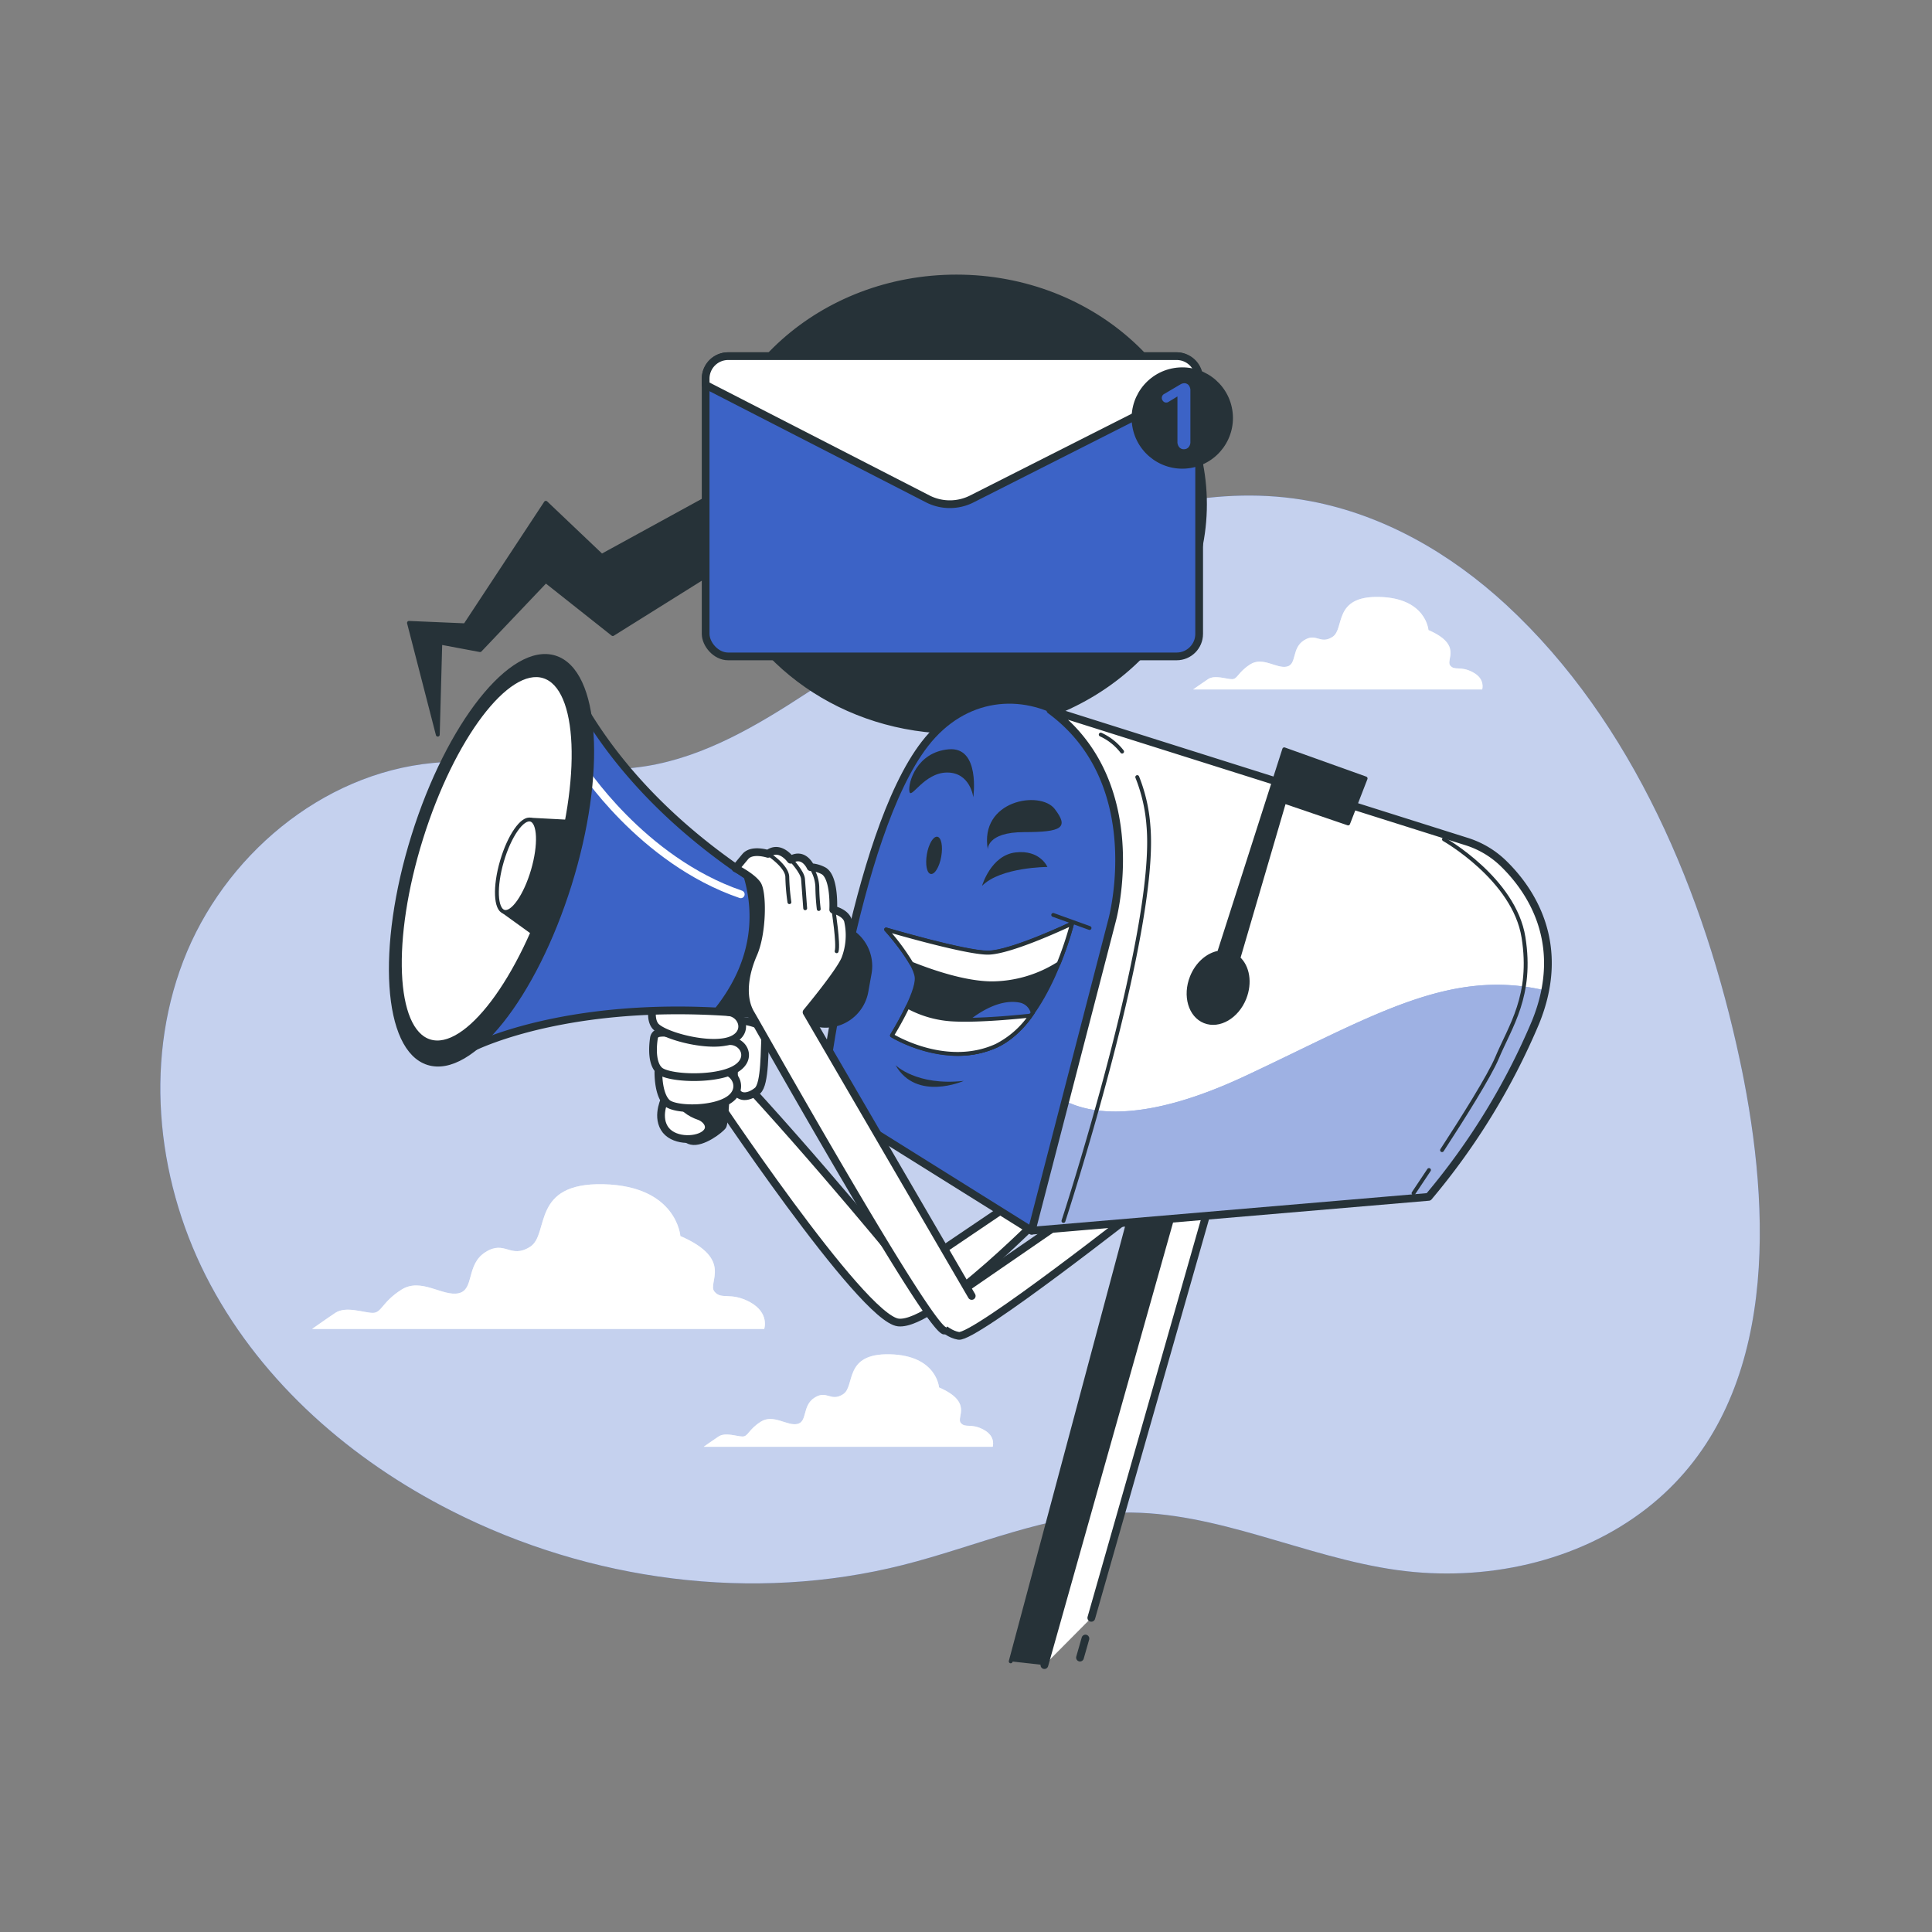 <svg xmlns="http://www.w3.org/2000/svg" xmlns:xlink="http://www.w3.org/1999/xlink" viewBox="0 0 500 500"><rect x="0" y="0" width="500" height="500" fill="#808080" stroke="none"/><defs><clipPath id="freepik--clip-path--inject-16"><path d="M271.84,183.78l107.68,34a23.93,23.93,0,0,1,9.42,5.54c6.79,6.54,16.92,20.61,8.41,41.36a176.37,176.37,0,0,1-27.62,45.07L267,318.5l20.84-80.45S297.52,202.68,271.84,183.78Z" style="fill:#fff;stroke:#263238;stroke-linecap:round;stroke-linejoin:round;stroke-width:2px"></path></clipPath></defs><g id="freepik--background-simple--inject-16"><path d="M451.35,279.68q-.5-2.61-1.05-5.16c-9.16-43.09-27.61-87.59-60.5-118-14.25-13.15-31.48-23.2-50.68-26.82-23.44-4.41-47.81,1.7-69.35,12s-40.87,24.52-60.83,37.58c-12.89,8.43-26.52,16.55-41.73,19-18.21,2.93-36.84-2.57-55.21-.82-28.8,2.74-54.18,24.22-64.56,51.23s-6.62,58.36,7.06,83.86S91,377.91,116.84,391c35.75,18.16,78,23.84,116.9,14,19-4.8,37.34-13.2,56.9-13.55,24.26-.43,47,11.57,71,14.89,22.56,3.11,46.62-2,64.57-16C459.5,364.34,458.56,317.14,451.35,279.68Z" style="fill:#3C63C6"></path><path d="M451.35,279.68q-.5-2.61-1.05-5.16c-9.16-43.09-27.61-87.59-60.5-118-14.25-13.15-31.48-23.2-50.68-26.82-23.44-4.41-47.81,1.7-69.35,12s-40.87,24.52-60.83,37.58c-12.89,8.43-26.52,16.55-41.73,19-18.21,2.93-36.84-2.57-55.21-.82-28.8,2.74-54.18,24.22-64.56,51.23s-6.62,58.36,7.06,83.86S91,377.91,116.84,391c35.75,18.16,78,23.84,116.9,14,19-4.8,37.34-13.2,56.9-13.55,24.26-.43,47,11.57,71,14.89,22.56,3.11,46.62-2,64.57-16C459.5,364.34,458.56,317.14,451.35,279.68Z" style="fill:#fff;opacity:0.7"></path></g><g id="freepik--Clouds--inject-16"><path d="M381.21,174c-3.25-1.78-4.73-.3-5.91-1.78s3.25-5.32-5.62-9.16c0,0-.59-8.28-12.71-8.57s-8.87,8.27-12.12,10.34-4.14-1.18-7.39.89-1.77,6.21-4.43,6.8-6.21-2.66-9.46-.59-3.25,3.84-4.73,3.84-4.44-1.18-6.21,0-3.84,2.66-3.84,2.66h74.79S384.46,175.72,381.21,174Z" style="fill:#fff"></path><path d="M381.21,174c-3.25-1.78-4.73-.3-5.91-1.78s3.25-5.32-5.62-9.16c0,0-.59-8.28-12.71-8.57s-8.87,8.27-12.12,10.34-4.14-1.18-7.39.89-1.77,6.21-4.43,6.8-6.21-2.66-9.46-.59-3.25,3.84-4.73,3.84-4.44-1.18-6.21,0-3.84,2.66-3.84,2.66h74.79S384.46,175.72,381.21,174Z" style="fill:#fff;opacity:0.5"></path><path d="M254.55,370c-3.26-1.78-4.73-.3-5.92-1.78s3.25-5.32-5.61-9.16c0,0-.59-8.28-12.71-8.57s-8.87,8.27-12.12,10.34-4.14-1.18-7.39.89-1.78,6.21-4.44,6.8-6.21-2.66-9.46-.59-3.25,3.84-4.73,3.84-4.43-1.18-6.21,0-3.84,2.66-3.84,2.66h74.79S257.8,371.72,254.55,370Z" style="fill:#fff"></path><path d="M254.55,370c-3.26-1.78-4.73-.3-5.92-1.78s3.25-5.32-5.61-9.16c0,0-.59-8.28-12.71-8.57s-8.87,8.27-12.12,10.34-4.14-1.18-7.39.89-1.78,6.21-4.44,6.8-6.21-2.66-9.46-.59-3.25,3.84-4.73,3.84-4.43-1.18-6.21,0-3.84,2.66-3.84,2.66h74.79S257.8,371.72,254.55,370Z" style="fill:#fff;opacity:0.5"></path><path d="M194.12,337c-5.09-2.77-7.4-.46-9.25-2.77s5.08-8.33-8.79-14.34c0,0-.92-12.95-19.89-13.41s-13.87,12.95-19,16.19-6.47-1.85-11.56,1.38-2.78,9.72-6.94,10.64-9.71-4.16-14.8-.92-5.09,6-7.4,6-6.94-1.85-9.71,0-6,4.16-6,4.16h117S199.2,339.81,194.12,337Z" style="fill:#fff"></path><path d="M194.12,337c-5.09-2.77-7.4-.46-9.25-2.77s5.08-8.33-8.79-14.34c0,0-.92-12.95-19.89-13.41s-13.87,12.95-19,16.19-6.47-1.85-11.56,1.38-2.78,9.72-6.94,10.64-9.71-4.16-14.8-.92-5.09,6-7.4,6-6.94-1.85-9.71,0-6,4.16-6,4.16h117S199.2,339.81,194.12,337Z" style="fill:#fff;opacity:0.5"></path></g><g id="freepik--Mail--inject-16"><path d="M247.52,71.57c-34.91,0-63.3,25.47-64.29,57.22l-27.51,15.07-14.46-13.74-20.88,31.7-14.54-.62,7.46,28.93.65-23.81,10.29,1.93,17-17.89,17.35,13.74,27.19-17c7.84,24.44,32.49,42.3,61.72,42.3,35.53,0,64.34-26.38,64.34-58.92S283.05,71.57,247.52,71.57Z" style="fill:#263238;stroke:#263238;stroke-linecap:round;stroke-linejoin:round"></path><rect x="182.62" y="92.18" width="127.72" height="77.7" rx="5.83" style="fill:#3C63C6;stroke:#263238;stroke-linecap:round;stroke-linejoin:round;stroke-width:2px"></rect><path d="M251.58,129.09l58.76-29.73V98a5.83,5.83,0,0,0-5.83-5.83H188.45A5.83,5.83,0,0,0,182.62,98v1.61l57.69,29.61A12.59,12.59,0,0,0,251.58,129.09Z" style="fill:#fff;stroke:#263238;stroke-linecap:round;stroke-linejoin:round;stroke-width:2px"></path><circle cx="305.97" cy="108.21" r="13.11" transform="translate(-13.42 50.62) rotate(-9.26)" style="fill:#263238"></circle><path d="M305.19,115.73a2.1,2.1,0,0,1-.47-1.46V102.6L302.42,104a1.07,1.07,0,0,1-.61.18,1,1,0,0,1-.8-.37,1.19,1.19,0,0,1-.34-.85,1.15,1.15,0,0,1,.62-1l4.19-2.47a2,2,0,0,1,1-.31,1.46,1.46,0,0,1,1.15.51,2.16,2.16,0,0,1,.44,1.44v13.22a2,2,0,0,1-.47,1.39,1.55,1.55,0,0,1-1.2.52A1.48,1.48,0,0,1,305.19,115.73Z" style="fill:#3C63C6"></path></g><g id="freepik--Mailbox--inject-16"><path d="M183.5,281.76s39.5,59.5,49,60.5,39.5-30,39.5-30l-8.5-2L235.19,329.4S211,299.7,189.74,277Z" style="fill:#fff;stroke:#263238;stroke-linecap:round;stroke-linejoin:round;stroke-width:2px"></path><path d="M190.53,264s7.92.34,7.58,3.79,0,12.75-2.07,14.48-5.17,2.41-5.86-1S190.53,264,190.53,264Z" style="fill:#fff;stroke:#263238;stroke-linecap:round;stroke-linejoin:round;stroke-width:2px"></path><path d="M188.46,280.23s-.35,10.34-1,11.37-5.52,4.83-8.62,4.14-2.07-3.79-2.07-5.51V263h11.72Z" style="fill:#263238;stroke:#263238;stroke-linecap:round;stroke-linejoin:round"></path><path d="M172.26,284s-2.41,4.48-.35,7.93,7.93,3.45,10.35,1.72.68-4.13-1.38-4.82-4.83-2.42-4.83-4.48S173.29,282.64,172.26,284Z" style="fill:#fff;stroke:#263238;stroke-linecap:round;stroke-linejoin:round;stroke-width:2px"></path><path d="M170.39,277.46c0,2.36.4,6.32,2.26,8,2.1,1.85,11.76,2,16-.83s1.42-7.7-1.79-7.39c-2.66.26-5.51-.39-8.21-.73-1.52-.19-6.88-1.38-7.93-.27a1.73,1.73,0,0,0-.29,1.19Z" style="fill:#fff;stroke:#263238;stroke-linecap:round;stroke-linejoin:round;stroke-width:2px"></path><path d="M169.2,268.92c-.33,2.38-.48,6.4,1.47,8.14,2.21,2,13.66,2.56,19.07-.08s2.84-7.71-1-7.54c-3.19.13-6.48-.67-9.62-1.14-1.77-.26-8-1.71-9.37-.64a1.76,1.76,0,0,0-.53,1.19Z" style="fill:#fff;stroke:#263238;stroke-linecap:round;stroke-linejoin:round;stroke-width:2px"></path><path d="M169.87,257.14c-.85,2.25-1.89,6.14-.37,8.27,1.73,2.41,12.76,5.51,18.61,4.13s4.49-6.89.69-7.58c-3.14-.57-6.17-2.08-9.13-3.23-1.67-.65-7.38-3.43-9-2.7a1.74,1.74,0,0,0-.77,1Z" style="fill:#fff;stroke:#263238;stroke-linecap:round;stroke-linejoin:round;stroke-width:2px"></path><polyline points="261.57 429.96 293.07 312.2 303.73 312.2 270.29 430.93" style="fill:#263238;stroke:#263238;stroke-linecap:round;stroke-linejoin:round"></polyline><polyline points="282.43 418.7 312.94 311.72 303.73 312.2 270.29 430.93" style="fill:#fff;stroke:#263238;stroke-linecap:round;stroke-linejoin:round;stroke-width:2px"></polyline><line x1="279.5" y1="428.99" x2="280.91" y2="424.05" style="fill:none;stroke:#263238;stroke-linecap:round;stroke-linejoin:round;stroke-width:2px"></line><path d="M240.5,339.86s3.45,5.17,7.59,5.86S296,311.94,296,311.94L278.07,314Z" style="fill:#fff;stroke:#263238;stroke-linecap:round;stroke-linejoin:round;stroke-width:2px"></path><path d="M212.71,284.58s8.24-68.33,26.66-92.08c20.13-26,60.58-4.84,52.34,36.83-6.32,32-24.72,89.17-24.72,89.17Z" style="fill:#3C63C6;stroke:#263238;stroke-linecap:round;stroke-linejoin:round;stroke-width:2px"></path><path d="M271.84,183.78l107.68,34a23.93,23.93,0,0,1,9.42,5.54c6.79,6.54,16.92,20.61,8.41,41.36a176.37,176.37,0,0,1-27.62,45.07L267,318.5l20.84-80.45S297.52,202.68,271.84,183.78Z" style="fill:#fff"></path><g style="clip-path:url(#freepik--clip-path--inject-16)"><path d="M322.33,278.43c-25.9,12.14-39.75,10-46.64,6.5L267,318.5l102.74-8.72a176.37,176.37,0,0,0,27.62-45.07,44.69,44.69,0,0,0,2.54-8.38C374.93,250.45,355.13,263.06,322.33,278.43Z" style="fill:#3C63C6"></path><path d="M322.33,278.43c-25.9,12.14-39.75,10-46.64,6.5L267,318.5l102.74-8.72a176.37,176.37,0,0,0,27.62-45.07,44.69,44.69,0,0,0,2.54-8.38C374.93,250.45,355.13,263.06,322.33,278.43Z" style="fill:#fff;opacity:0.5"></path></g><path d="M271.84,183.78l107.68,34a23.93,23.93,0,0,1,9.42,5.54c6.79,6.54,16.92,20.61,8.41,41.36a176.37,176.37,0,0,1-27.62,45.07L267,318.5l20.84-80.45S297.52,202.68,271.84,183.78Z" style="fill:none;stroke:#263238;stroke-linecap:round;stroke-linejoin:round;stroke-width:2px"></path><path d="M332.36,193.92,315.5,246.54c-2.87.47-5.67,2.84-7.06,6.33-1.92,4.82-.43,9.95,3.33,11.45s8.37-1.2,10.29-6c1.58-4,.85-8.14-1.56-10.33l11.86-40.52,16.54,5.64,4.52-11.65Z" style="fill:#263238;stroke:#263238;stroke-linecap:round;stroke-linejoin:round"></path><path d="M229.33,240.54s7.52,8.28,7.9,12.41-6.39,15-6.39,15,13.91,8.65,27.07,2.63S277.46,239,277.46,239s-15.79,7.52-21.81,7.52S229.33,240.54,229.33,240.54Z" style="fill:#263238;stroke:#263238;stroke-linecap:round;stroke-linejoin:round"></path><path d="M257.91,270.62c3.63-1.66,6.74-4.81,9.35-8.49a4.18,4.18,0,0,0-3.33-3.16c-7.9-1.51-16.17,7.14-16.17,7.14a25.1,25.1,0,0,0-1.34,6.6A24.45,24.45,0,0,0,257.91,270.62Z" style="fill:#3C63C6;stroke:#263238;stroke-linecap:round;stroke-linejoin:round"></path><path d="M247,263.86a27.44,27.44,0,0,1-12.1-3.34c-1.83,3.86-4.07,7.47-4.07,7.47s13.91,8.65,27.07,2.63a23.86,23.86,0,0,0,8.84-7.79C263.66,263.17,253.62,264.17,247,263.86Z" style="fill:#fff;stroke:#263238;stroke-linecap:round;stroke-linejoin:round"></path><path d="M255.65,246.56c-6,0-26.32-6-26.32-6a58.25,58.25,0,0,1,6.56,8.83c5,2,13.79,5.09,20.89,5.09A32.48,32.48,0,0,0,274,249.35,88.1,88.1,0,0,0,277.46,239S261.67,246.56,255.65,246.56Z" style="fill:#fff;stroke:#263238;stroke-linecap:round;stroke-linejoin:round"></path><path d="M254.15,229.26s2.26-7.89,8.65-8.65,8.27,3.76,8.27,3.76S259,224.37,254.15,229.26Z" style="fill:#263238"></path><line x1="272.57" y1="236.78" x2="281.97" y2="240.17" style="fill:none;stroke:#263238;stroke-linecap:round;stroke-linejoin:round"></line><path d="M243.59,221.7c-.47,2.65-1.68,4.66-2.71,4.48s-1.46-2.48-1-5.14,1.69-4.67,2.71-4.49S244.07,219,243.59,221.7Z" style="fill:#263238"></path><path d="M255.65,219.86s-.37-4.51,9.4-4.51,11.66-1.13,7.9-6S253.4,207.08,255.65,219.86Z" style="fill:#263238"></path><path d="M251.89,206.33s-.75-6.4-6.76-6.4-9.41,7.15-9.78,4.89,1.88-10.15,10.15-10.9S251.89,206.33,251.89,206.33Z" style="fill:#263238"></path><path d="M294.32,201.11a42.37,42.37,0,0,1,2.9,12.67c2.4,27.43-22,102.2-22,102.2" style="fill:none;stroke:#263238;stroke-linecap:round;stroke-linejoin:round"></path><path d="M284.87,190.11a14.67,14.67,0,0,1,5.53,4.4" style="fill:none;stroke:#263238;stroke-linecap:round;stroke-linejoin:round"></path><path d="M369.82,302.8c-2.38,3.58-4,6-4,6" style="fill:none;stroke:#263238;stroke-linecap:round;stroke-linejoin:round"></path><path d="M373.7,217.21s18.18,10.29,20.58,25.38-3.43,23-6.86,31.21c-2,4.71-8.77,15.5-14.22,23.86" style="fill:none;stroke:#263238;stroke-linecap:round;stroke-linejoin:round"></path><path d="M231.76,275.66s5.44,5.43,17.66,4.07C249.42,279.73,237.2,285.16,231.76,275.66Z" style="fill:#263238"></path><path d="M121.94,271.27s31.83-16.69,89.93-6.46a10.25,10.25,0,0,0,11.86-8.29l.84-4.69a10.25,10.25,0,0,0-5.89-11.16c-15.43-6.93-51.33-26.15-70.2-61.77Z" style="fill:#3C63C6;stroke:#263238;stroke-linecap:round;stroke-linejoin:round;stroke-width:2px"></path><path d="M150.37,198.24s15.54,24.38,41.34,33.21" style="fill:none;stroke:#fff;stroke-linecap:round;stroke-linejoin:round;stroke-width:2px"></path><path d="M218.68,240.67a176.42,176.42,0,0,1-25.91-14.46c2.71,8.66,3.49,21.75-7.72,35.54a216.11,216.11,0,0,1,26.82,3.06,10.25,10.25,0,0,0,11.86-8.29l.84-4.69A10.25,10.25,0,0,0,218.68,240.67Z" style="fill:#263238;stroke:#263238;stroke-linecap:round;stroke-linejoin:round"></path><ellipse cx="127.21" cy="222.66" rx="55" ry="21.2" transform="translate(-123.27 277.62) rotate(-72.64)" style="fill:#263238;stroke:#263238;stroke-linecap:round;stroke-linejoin:round"></ellipse><ellipse cx="125.97" cy="222.27" rx="49.48" ry="17.77" transform="translate(-123.77 276.17) rotate(-72.64)" style="fill:#fff;stroke:#263238;stroke-linecap:round;stroke-linejoin:round"></ellipse><path d="M146.69,212.63l-9.3-.49-7,23.82,7.39,5.33a133.66,133.66,0,0,0,5.12-13.71A134.49,134.49,0,0,0,146.69,212.63Z" style="fill:#263238;stroke:#263238;stroke-linecap:round;stroke-linejoin:round"></path><path d="M137.92,225.22c-1.92,6.58-5.27,11.39-7.49,10.74s-2.45-6.5-.53-13.08,5.28-11.39,7.49-10.74S139.84,218.65,137.92,225.22Z" style="fill:#fff;stroke:#263238;stroke-linecap:round;stroke-linejoin:round"></path><path d="M244.3,344.34c-5.17-2.41-47.57-77.9-50-82s-1.72-10,.69-15.51,2.41-15.86,1-17.93-5.63-4.18-5.63-4.18.81-1,2.53-3.05,5.86-.69,5.86-.69c3.1-2.42,5.87,1.52,5.87,1.52,3.45-2.07,5.16,1.92,5.16,1.92a8,8,0,0,1,3.45,1c2.87,1.86,2.41,10,2.41,10s3.1.69,3.79,2.76a17.12,17.12,0,0,1-.69,10c-1.38,3.45-10,13.79-10,13.79l42.74,73.42" style="fill:#fff;stroke:#263238;stroke-linecap:round;stroke-linejoin:round;stroke-width:2px"></path><path d="M198.8,221s4.95,3.19,4.95,6a54.13,54.13,0,0,0,.55,6.48" style="fill:none;stroke:#263238;stroke-linecap:round;stroke-linejoin:round"></path><path d="M204.67,222.47s3,3.15,3.15,5,.56,7.59.56,7.59" style="fill:none;stroke:#263238;stroke-linecap:round;stroke-linejoin:round"></path><path d="M209.83,224.39a9.83,9.83,0,0,1,1.69,5.12,53.64,53.64,0,0,0,.37,5.74" style="fill:none;stroke:#263238;stroke-linecap:round;stroke-linejoin:round"></path><path d="M215.69,235.42s1.39,8.9.83,10.76" style="fill:none;stroke:#263238;stroke-linecap:round;stroke-linejoin:round"></path></g></svg>
